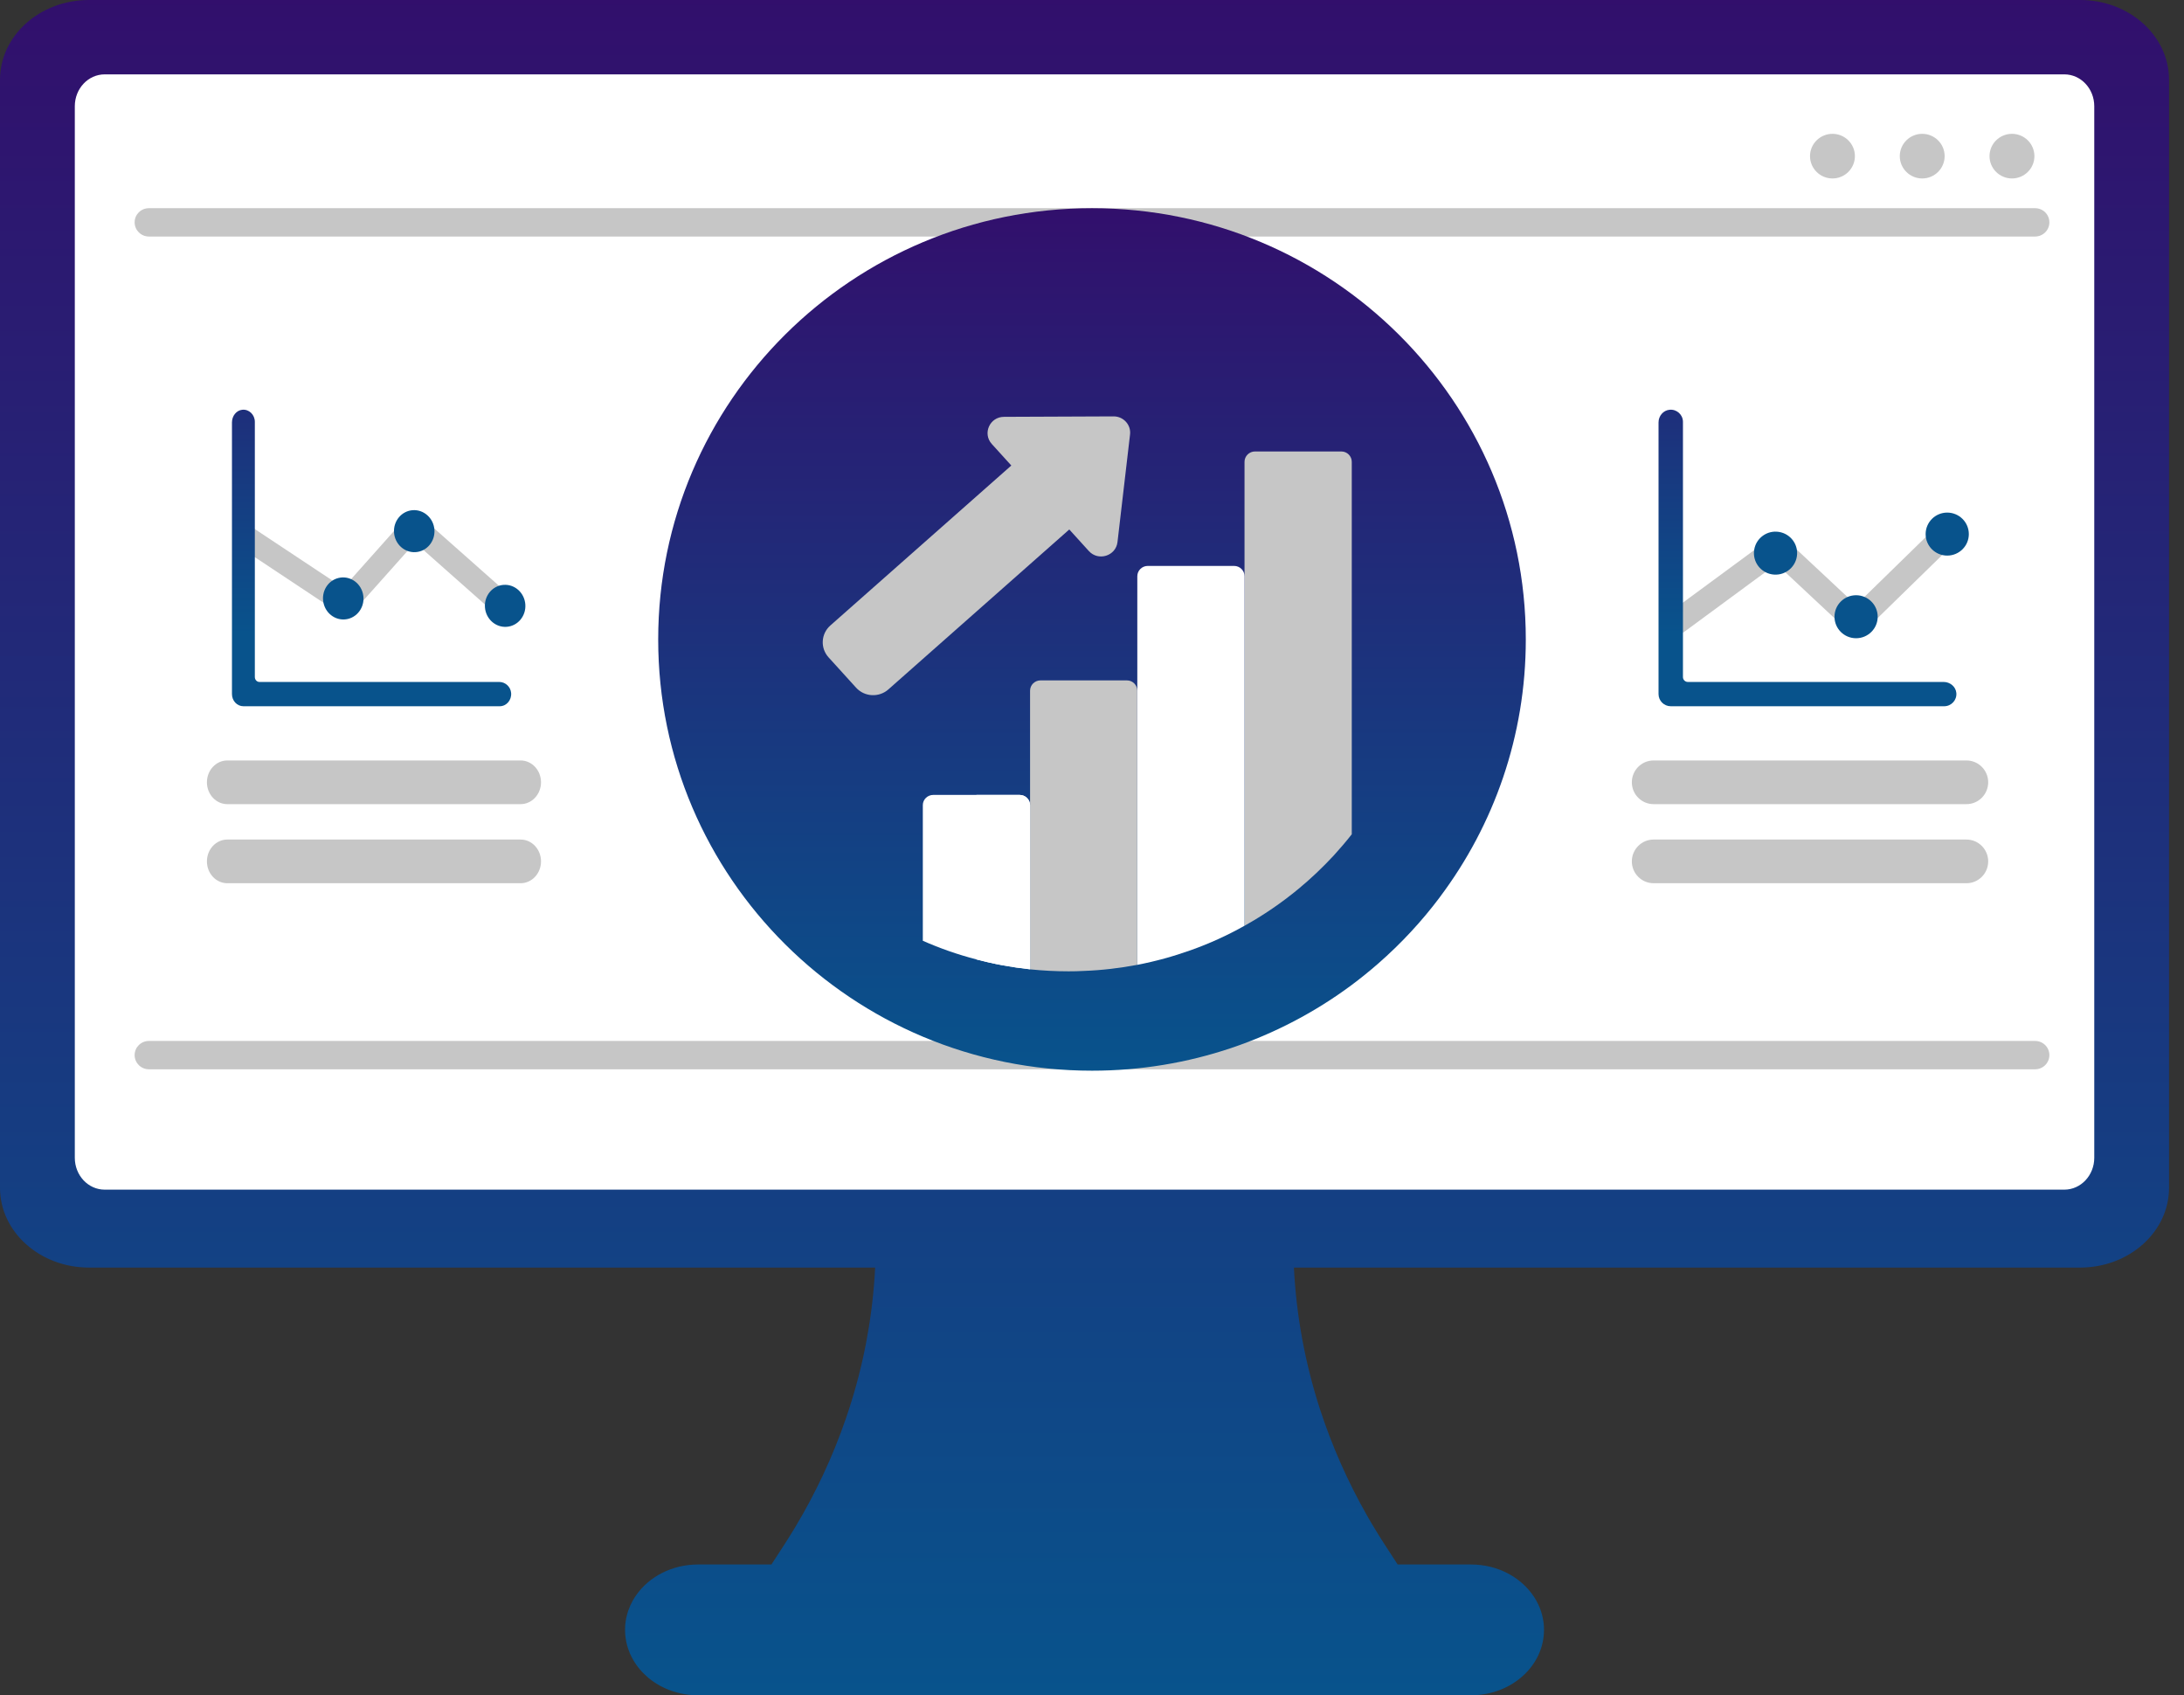 <svg width="67" height="52" viewBox="0 0 67 52" fill="none" xmlns="http://www.w3.org/2000/svg">
<rect x="0" y="0" width="67" height="52" fill="#333333" stroke="none"/>
<path d="M42.058 46.696L42.095 46.758L42.283 47.068L42.478 47.375L42.877 47.989H45.13C45.958 47.989 46.681 48.393 47.067 48.992L47.08 49.012C47.095 49.036 47.109 49.059 47.123 49.084C47.126 49.09 47.129 49.096 47.133 49.102C47.148 49.129 47.163 49.157 47.176 49.185C47.179 49.19 47.181 49.195 47.184 49.2C47.215 49.264 47.242 49.329 47.265 49.397C47.268 49.406 47.271 49.415 47.275 49.424C47.297 49.491 47.315 49.559 47.329 49.629C47.331 49.639 47.333 49.65 47.335 49.66C47.34 49.687 47.345 49.715 47.349 49.742C47.35 49.75 47.351 49.757 47.352 49.764C47.355 49.791 47.358 49.818 47.36 49.844L47.364 49.9L47.363 49.891C47.364 49.895 47.364 49.899 47.364 49.903L47.364 49.917L47.364 49.903L47.365 49.968L47.366 49.985L47.366 49.995C47.366 50.517 47.143 50.994 46.778 51.35C46.39 51.729 45.843 51.973 45.233 51.998L45.13 52H21.411C21.343 52 21.275 51.997 21.208 51.992L21.108 51.982C20.792 51.943 20.497 51.846 20.237 51.702C20.113 51.633 19.996 51.553 19.889 51.464C19.846 51.427 19.803 51.389 19.763 51.349C19.668 51.257 19.584 51.157 19.51 51.05C19.319 50.774 19.201 50.454 19.179 50.11L19.175 49.995C19.175 49.956 19.177 49.917 19.179 49.879C19.18 49.867 19.18 49.856 19.181 49.844C19.184 49.817 19.186 49.791 19.19 49.764C19.191 49.757 19.192 49.75 19.193 49.743C19.197 49.715 19.201 49.688 19.206 49.661C19.208 49.65 19.21 49.639 19.212 49.629C19.227 49.558 19.246 49.489 19.268 49.42C19.27 49.416 19.272 49.41 19.274 49.405C19.31 49.299 19.356 49.196 19.41 49.099L19.43 49.066L19.44 49.047L19.442 49.045L19.461 49.012L19.442 49.045L19.468 49.002L19.471 48.997L19.523 48.921C19.919 48.361 20.617 47.989 21.411 47.989H23.665L24.064 47.375C24.179 47.197 24.291 47.017 24.4 46.836C25.033 45.78 25.548 44.674 25.942 43.534L26.046 43.223C26.476 41.904 26.739 40.542 26.831 39.161L26.848 38.881H39.694C39.767 40.357 40.037 41.814 40.493 43.223C40.859 44.346 41.341 45.439 41.936 46.485C41.949 46.508 41.962 46.531 41.976 46.554L41.972 46.547L42.001 46.597L41.976 46.554L42.015 46.622L42.058 46.696ZM63.813 0C65.32 0 66.541 1.095 66.541 2.447V36.434C66.541 37.785 65.32 38.881 63.813 38.881H2.728C1.221 38.881 0 37.785 0 36.434V2.447C0 1.095 1.221 0 2.728 0H63.813Z" fill="url(#paint0_linear_24_367)"/>
<path d="M63.329 36.491H3.212C2.705 36.491 2.295 36.054 2.295 35.514V3.258C2.295 2.718 2.705 2.281 3.212 2.281H63.329C63.835 2.281 64.247 2.718 64.247 3.258V35.514C64.247 36.053 63.835 36.491 63.329 36.491Z" fill="white"/>
<path d="M62.433 6.386H4.567C4.326 6.386 4.13 6.58 4.13 6.82C4.13 7.06 4.326 7.255 4.567 7.255H62.433C62.674 7.255 62.87 7.06 62.87 6.82C62.87 6.58 62.674 6.386 62.433 6.386Z" fill="#C6C6C6"/>
<path d="M62.433 31.93H4.567C4.326 31.93 4.13 32.124 4.13 32.364C4.13 32.604 4.326 32.799 4.567 32.799H62.433C62.674 32.799 62.87 32.604 62.87 32.364C62.87 32.124 62.674 31.93 62.433 31.93Z" fill="#C6C6C6"/>
<path d="M7.541 16.128C7.433 16.136 7.331 16.194 7.269 16.296C7.166 16.465 7.215 16.691 7.379 16.799L10.406 18.808C10.549 18.904 10.737 18.879 10.852 18.75L12.732 16.642L15.378 18.986C15.526 19.117 15.748 19.1 15.873 18.947C15.998 18.794 15.98 18.564 15.832 18.433L12.929 15.861C12.785 15.733 12.571 15.746 12.444 15.888L10.534 18.03L7.754 16.186C7.688 16.142 7.613 16.123 7.541 16.128Z" fill="#C6C6C6"/>
<path d="M9.926 18.502C9.846 18.154 10.052 17.808 10.386 17.728C10.719 17.648 11.054 17.864 11.134 18.211C11.214 18.558 11.008 18.904 10.674 18.985C10.34 19.065 10.005 18.849 9.926 18.502Z" fill="#08538C"/>
<path d="M12.753 16.936C12.411 16.96 12.113 16.691 12.088 16.336C12.063 15.98 12.32 15.673 12.662 15.649C13.004 15.626 13.302 15.895 13.327 16.25C13.352 16.605 13.095 16.913 12.753 16.936Z" fill="#08538C"/>
<path d="M15.542 19.227C15.2 19.251 14.902 18.982 14.877 18.626C14.852 18.271 15.109 17.963 15.451 17.94C15.793 17.916 16.091 18.185 16.116 18.541C16.141 18.896 15.884 19.203 15.542 19.227Z" fill="#08538C"/>
<path d="M15.971 24.666H6.974C6.628 24.666 6.348 24.366 6.348 23.996C6.348 23.626 6.628 23.326 6.974 23.326H15.971C16.316 23.326 16.597 23.626 16.597 23.996C16.597 24.366 16.316 24.666 15.971 24.666Z" fill="#C6C6C6"/>
<path d="M15.971 27.092H6.974C6.628 27.092 6.348 26.792 6.348 26.422C6.348 26.052 6.628 25.752 6.974 25.752H15.971C16.316 25.752 16.597 26.052 16.597 26.422C16.597 26.792 16.316 27.092 15.971 27.092Z" fill="#C6C6C6"/>
<path d="M15.331 21.663H7.467C7.273 21.663 7.116 21.496 7.116 21.29V12.956C7.116 12.761 7.25 12.587 7.432 12.569C7.642 12.547 7.818 12.722 7.818 12.94V20.768C7.818 20.851 7.881 20.918 7.958 20.918H15.316C15.499 20.918 15.663 21.06 15.68 21.254C15.7 21.476 15.536 21.663 15.331 21.663Z" fill="url(#paint1_linear_24_367)"/>
<path d="M51.455 19.449C51.34 19.449 51.227 19.396 51.153 19.298C51.03 19.132 51.065 18.899 51.232 18.776L54.302 16.515C54.448 16.407 54.649 16.419 54.781 16.542L56.941 18.559L59.581 15.983C59.728 15.838 59.965 15.841 60.11 15.988C60.255 16.135 60.253 16.371 60.105 16.515L57.209 19.342C57.066 19.482 56.837 19.484 56.691 19.348L54.497 17.299L51.677 19.375C51.61 19.425 51.532 19.449 51.455 19.449Z" fill="#C6C6C6"/>
<path d="M55.123 17.072C55.182 16.712 54.936 16.374 54.575 16.316C54.214 16.257 53.874 16.502 53.815 16.861C53.756 17.221 54.001 17.559 54.363 17.618C54.724 17.676 55.064 17.432 55.123 17.072Z" fill="#08538C"/>
<path d="M56.94 19.577C57.306 19.577 57.603 19.282 57.603 18.917C57.603 18.553 57.306 18.258 56.94 18.258C56.574 18.258 56.278 18.553 56.278 18.917C56.278 19.282 56.574 19.577 56.94 19.577Z" fill="#08538C"/>
<path d="M59.736 17.042C60.102 17.042 60.399 16.747 60.399 16.383C60.399 16.018 60.102 15.723 59.736 15.723C59.37 15.723 59.074 16.018 59.074 16.383C59.074 16.747 59.37 17.042 59.736 17.042Z" fill="#08538C"/>
<path d="M60.326 24.666H50.729C50.36 24.666 50.061 24.366 50.061 23.996C50.061 23.626 50.36 23.326 50.729 23.326H60.326C60.694 23.326 60.993 23.626 60.993 23.996C60.993 24.366 60.694 24.666 60.326 24.666Z" fill="#C6C6C6"/>
<path d="M60.326 27.092H50.729C50.36 27.092 50.061 26.792 50.061 26.422C50.061 26.052 50.36 25.752 50.729 25.752H60.326C60.694 25.752 60.993 26.052 60.993 26.422C60.993 26.792 60.694 27.092 60.326 27.092Z" fill="#C6C6C6"/>
<path d="M59.643 21.663H51.255C51.048 21.663 50.88 21.496 50.88 21.29V12.956C50.88 12.761 51.023 12.587 51.218 12.569C51.441 12.547 51.629 12.722 51.629 12.94V20.768C51.629 20.851 51.696 20.918 51.779 20.918H59.627C59.822 20.918 59.997 21.06 60.016 21.254C60.037 21.476 59.862 21.663 59.643 21.663Z" fill="url(#paint2_linear_24_367)"/>
<path d="M33.5 6.386C26.15 6.386 20.192 12.309 20.192 19.615C20.192 26.919 26.15 32.842 33.5 32.842C36.482 32.842 39.233 31.868 41.452 30.224C41.738 30.011 42.014 29.788 42.282 29.554C42.982 28.942 43.614 28.262 44.172 27.519V27.517C45.828 25.312 46.808 22.577 46.808 19.615C46.808 12.309 40.85 6.386 33.5 6.386Z" fill="url(#paint3_linear_24_367)"/>
<path d="M34.569 20.87C34.748 20.87 34.889 21.012 34.889 21.186V29.595C34.353 29.696 33.806 29.762 33.245 29.782C33.091 29.791 32.938 29.794 32.782 29.794C32.383 29.794 31.987 29.773 31.6 29.733V21.186C31.6 21.012 31.744 20.87 31.921 20.87H34.569ZM41.148 13.848C41.327 13.848 41.469 13.991 41.469 14.165V25.591C41.293 25.814 41.107 26.032 40.915 26.242C40.576 26.608 40.211 26.955 39.824 27.274C39.313 27.694 38.764 28.072 38.179 28.396V14.165C38.179 13.991 38.324 13.848 38.5 13.848H41.148ZM34.163 12.772C34.465 12.771 34.702 13.031 34.667 13.328L34.282 16.627C34.232 17.054 33.694 17.223 33.403 16.902L32.803 16.241L27.252 21.148C26.964 21.402 26.52 21.378 26.262 21.093L25.418 20.163C25.16 19.878 25.185 19.441 25.473 19.186L31.025 14.279L30.425 13.618C30.135 13.297 30.364 12.787 30.8 12.786L34.163 12.772Z" fill="#C6C6C6"/>
<path d="M38.179 17.676V28.396C37.657 28.69 37.107 28.941 36.535 29.144C36.003 29.334 35.455 29.486 34.89 29.595V17.676C34.89 17.501 35.034 17.359 35.21 17.359H37.859C38.037 17.359 38.179 17.501 38.179 17.676Z" fill="white"/>
<path d="M31.6 24.697V29.732C31.038 29.671 30.489 29.572 29.955 29.429C29.387 29.282 28.837 29.09 28.31 28.857V24.697C28.31 24.523 28.454 24.383 28.631 24.383H31.279C31.455 24.383 31.6 24.523 31.6 24.697Z" fill="white"/>
<path d="M31.6 24.697V29.732C31.038 29.671 30.489 29.572 29.955 29.429V24.383H31.279C31.455 24.383 31.6 24.523 31.6 24.697Z" fill="white"/>
<path d="M61.723 5.474C62.103 5.474 62.411 5.167 62.411 4.789C62.411 4.412 62.103 4.105 61.723 4.105C61.342 4.105 61.034 4.412 61.034 4.789C61.034 5.167 61.342 5.474 61.723 5.474Z" fill="#C6C6C6"/>
<path d="M58.969 5.474C59.349 5.474 59.657 5.167 59.657 4.789C59.657 4.412 59.349 4.105 58.969 4.105C58.589 4.105 58.281 4.412 58.281 4.789C58.281 5.167 58.589 5.474 58.969 5.474Z" fill="#C6C6C6"/>
<path d="M56.216 5.474C56.596 5.474 56.904 5.167 56.904 4.789C56.904 4.412 56.596 4.105 56.216 4.105C55.836 4.105 55.527 4.412 55.527 4.789C55.527 5.167 55.836 5.474 56.216 5.474Z" fill="#C6C6C6"/>
<defs>
<linearGradient id="paint0_linear_24_367" x1="33.27" y1="-75.976" x2="33.27" y2="52" gradientUnits="userSpaceOnUse">
<stop stop-color="#DE1A60"/>
<stop offset="0.502" stop-color="#3B0065"/>
<stop offset="1" stop-color="#08538C"/>
</linearGradient>
<linearGradient id="paint1_linear_24_367" x1="11.399" y1="3.87" x2="11.399" y2="19.437" gradientUnits="userSpaceOnUse">
<stop stop-color="#3B0065"/>
<stop offset="1" stop-color="#08538C"/>
</linearGradient>
<linearGradient id="paint2_linear_24_367" x1="55.449" y1="3.87" x2="55.449" y2="19.437" gradientUnits="userSpaceOnUse">
<stop stop-color="#3B0065"/>
<stop offset="1" stop-color="#08538C"/>
</linearGradient>
<linearGradient id="paint3_linear_24_367" x1="33.5" y1="-32.268" x2="33.5" y2="32.842" gradientUnits="userSpaceOnUse">
<stop stop-color="#DE1A60"/>
<stop offset="0.502" stop-color="#3B0065"/>
<stop offset="1" stop-color="#08538C"/>
</linearGradient>
</defs>
</svg>
